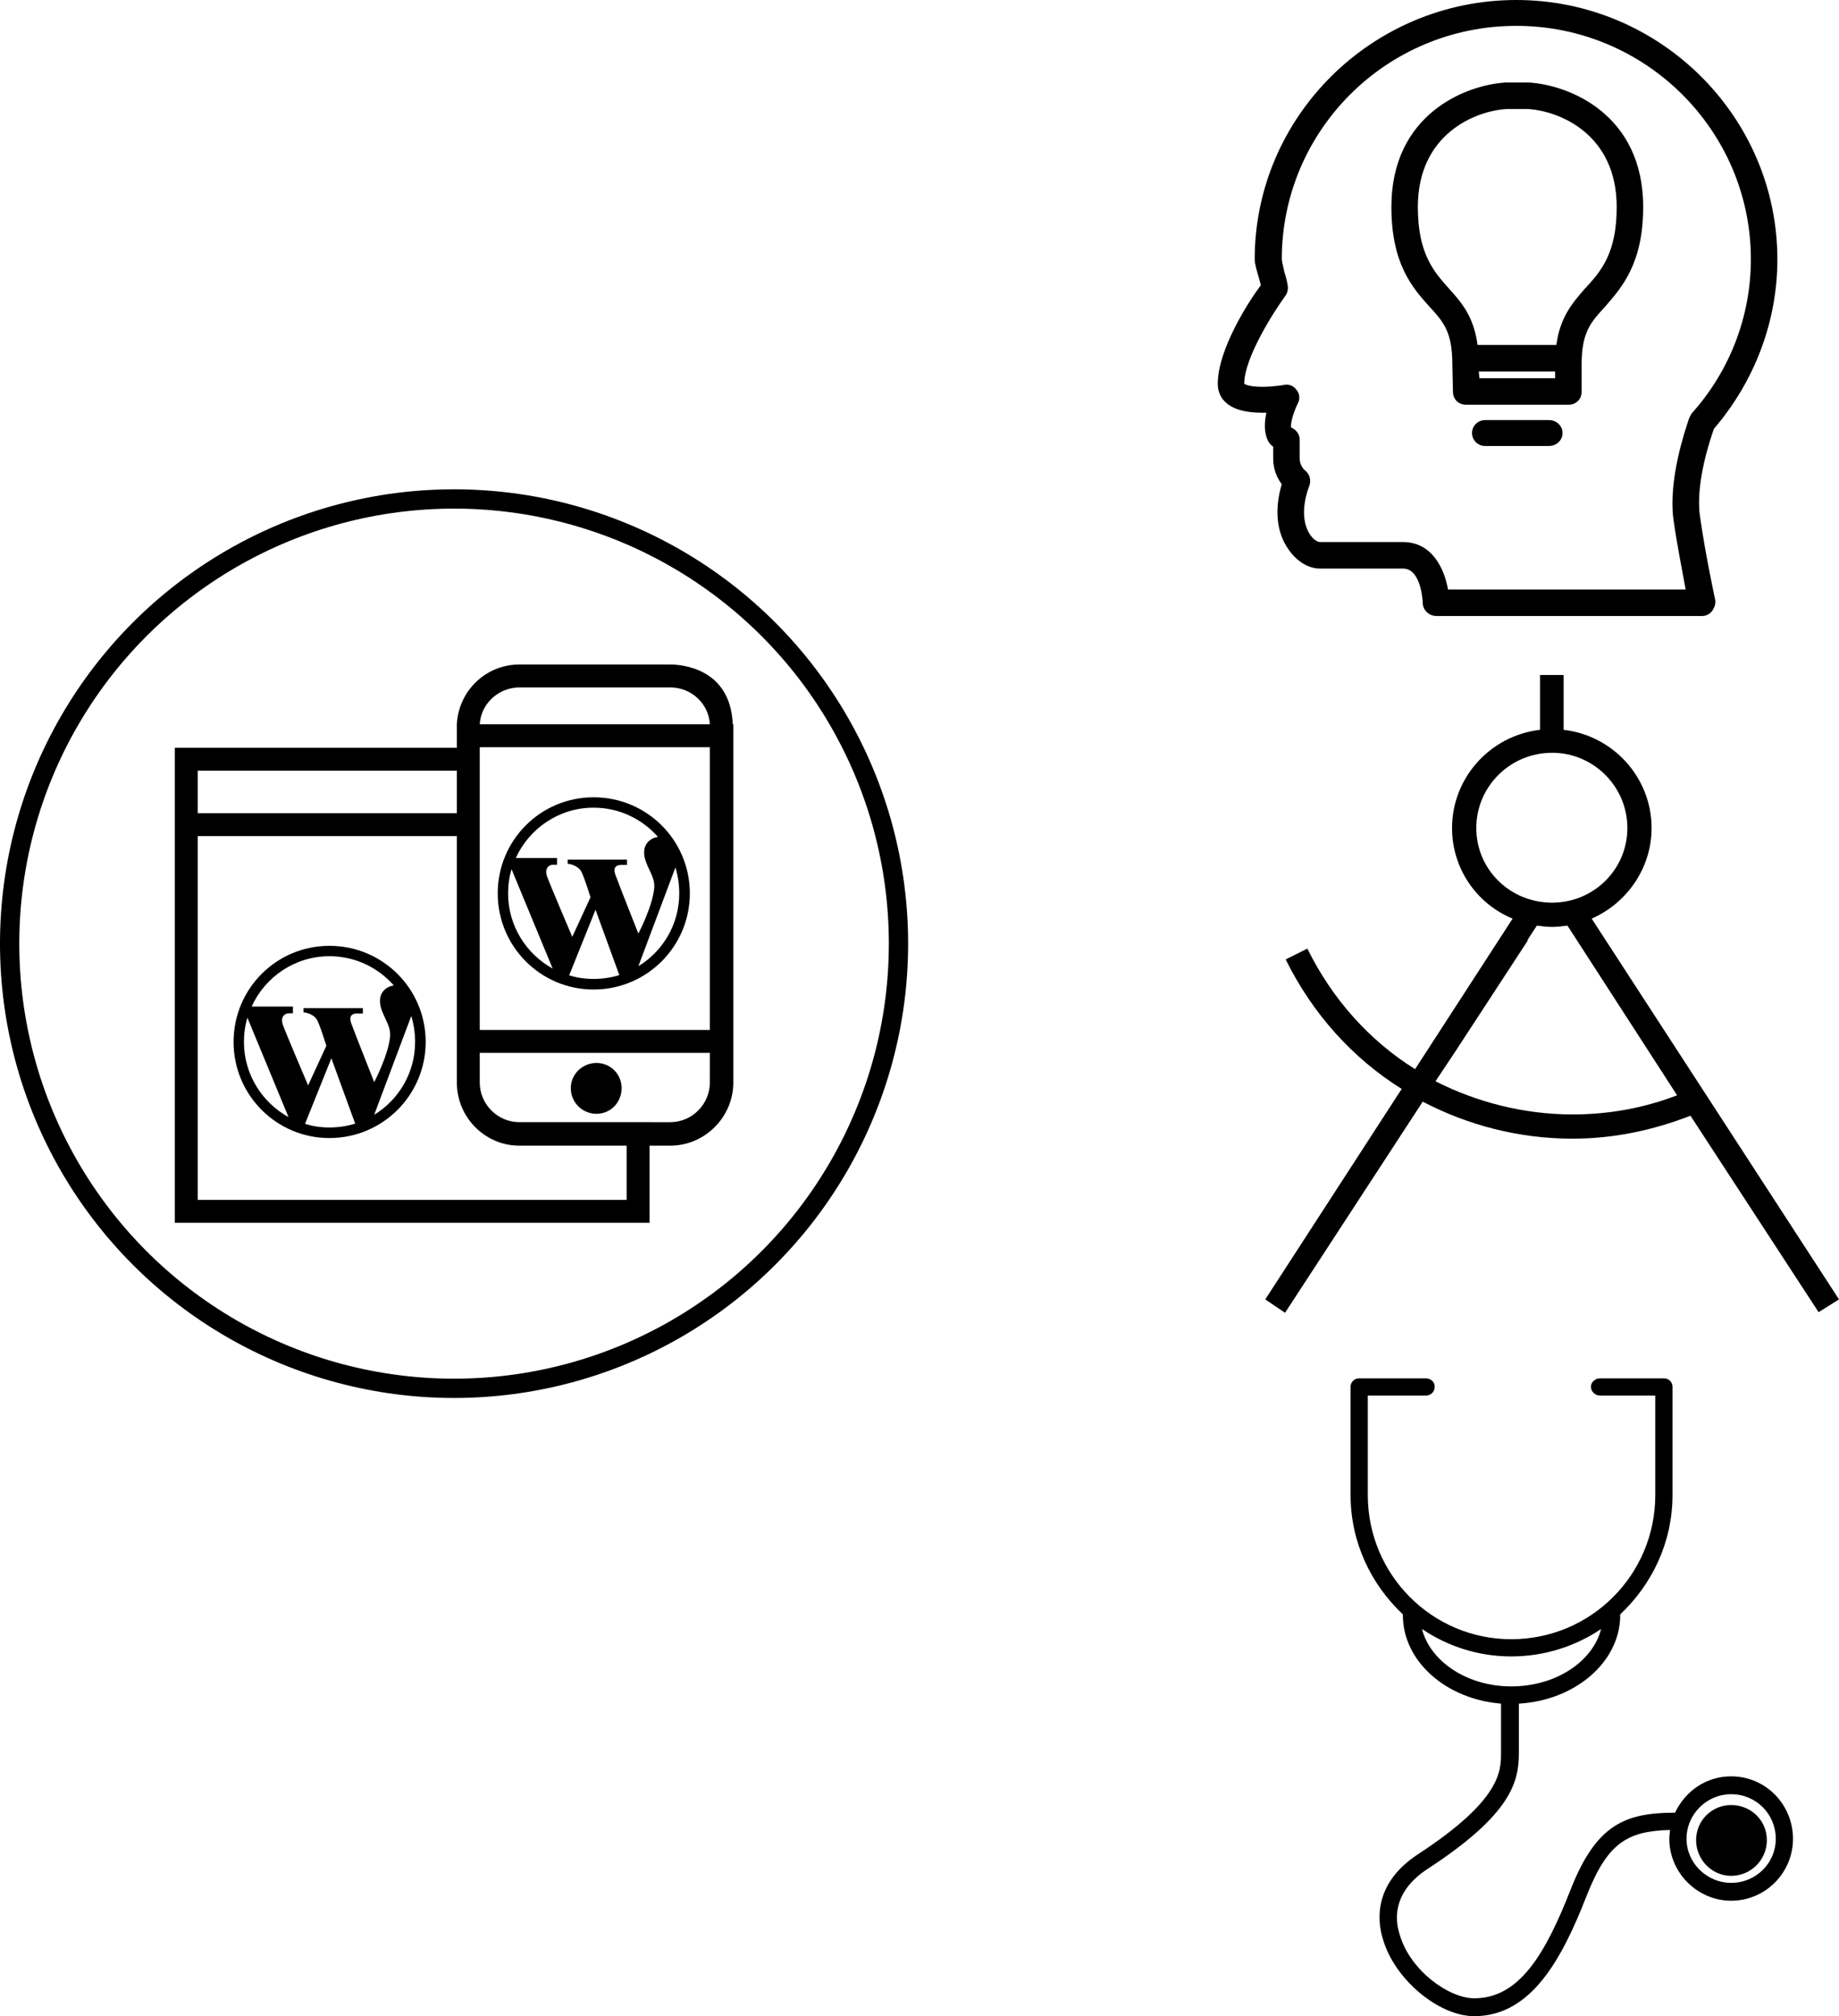 <?xml version="1.0" encoding="UTF-8" standalone="no"?>
<svg
   xmlns:dc="http://purl.org/dc/elements/1.1/"
   xmlns:cc="http://creativecommons.org/ns#"
   xmlns:rdf="http://www.w3.org/1999/02/22-rdf-syntax-ns#"
   xmlns:svg="http://www.w3.org/2000/svg"
   xmlns="http://www.w3.org/2000/svg"
   xmlns:sodipodi="http://sodipodi.sourceforge.net/DTD/sodipodi-0.dtd"
   xmlns:inkscape="http://www.inkscape.org/namespaces/inkscape"
   version="1.1"
   x="0px"
   y="0px"
   width="254.307"
   height="278.642"
   viewBox="0 0 254.307 278.642"
   xml:space="preserve"
   id="svg4546"
   sodipodi:docname="icons.svg"
   inkscape:version="0.92.2 (5c3e80d, 2017-08-06)"><defs
     id="defs4550" /><sodipodi:namedview
     pagecolor="#ffffff"
     bordercolor="#666666"
     borderopacity="1"
     objecttolerance="10"
     gridtolerance="10"
     guidetolerance="10"
     inkscape:pageopacity="0"
     inkscape:pageshadow="2"
     inkscape:window-width="1920"
     inkscape:window-height="1017"
     id="namedview4548"
     showgrid="false"
     inkscape:snap-object-midpoints="true"
     inkscape:zoom="3.3125"
     inkscape:cx="83.763546"
     inkscape:cy="145.35184"
     inkscape:window-x="-8"
     inkscape:window-y="-8"
     inkscape:window-maximized="1"
     inkscape:current-layer="svg4546"
     inkscape:snap-page="true" /><path
     style="fill:#000000;stroke:none;stroke-width:0.088"
     d="m 254.307,179.583 -34.203,-52.626 c 4.848,-2.116 8.286,-6.964 8.286,-12.517 0,-6.964 -5.289,-12.782 -12.165,-13.575 v -7.581 h -3.262 V 100.864 c -6.876,0.793 -12.165,6.611 -12.165,13.575 0,5.642 3.438,10.49 8.374,12.517 l -13.487,20.804 c -6.347,-3.967 -11.46,-9.697 -14.898,-16.661 l -2.997,1.499 c 3.702,7.493 9.256,13.663 16.043,17.895 l -18.864,29.09 2.733,1.851 19.041,-29.178 c 6.259,3.262 13.311,5.113 20.715,5.113 5.642,0 11.107,-1.146 16.308,-3.173 l 17.718,27.151 z m -50.158,-65.144 c 0,-5.73 4.672,-10.402 10.49,-10.402 5.73,0 10.402,4.672 10.402,10.402 0,5.73 -4.672,10.314 -10.402,10.314 -5.818,0 -10.49,-4.584 -10.49,-10.314 z m 13.311,39.58 c -6.699,0 -13.223,-1.675 -18.952,-4.584 l 2.645,-3.967 v 0 l 10.137,-15.515 h -0.088 l 1.322,-2.027 c 0.705,0.088 1.322,0.176 2.116,0.176 0.705,0 1.41,-0.088 2.116,-0.176 l 15.162,23.448 c -4.584,1.763 -9.432,2.645 -14.457,2.645 z"
     id="path4544"
     inkscape:connector-curvature="0" /><circle
     style="opacity:1;fill:none;stroke:#000000;stroke-width:2.667;stroke-miterlimit:4;stroke-dasharray:none;stroke-opacity:1"
     id="path4554"
     cx="62.79"
     cy="130.415"
     r="61.457" /><path
     inkscape:connector-curvature="0"
     style="fill:#000000;stroke:none;stroke-width:0.077"
     d="M 101.329,100.101 C 101.02,92.378 94.301,91.838 92.679,91.838 H 71.826 c -4.634,0 -8.418,3.63 -8.65,8.264 v 0 0.386 2.78 0.077 h -39.002 v 9.036 3.167 53.445 h 65.647 V 158.335 H 92.679 c 4.788,0 8.727,-3.939 8.727,-8.727 v -4.093 -3.167 -39.08 -2.78 -0.386 z M 71.826,95.004 H 92.679 c 2.935,0 5.329,2.24 5.483,5.097 h -31.82 c 0.154,-2.858 2.626,-5.097 5.483,-5.097 z m -44.486,11.508 h 35.836 v 5.87 H 27.34 Z m 59.314,59.314 H 27.34 v -50.278 h 35.836 v 26.8 3.167 4.093 c 0,4.788 3.862,8.727 8.65,8.727 h 14.829 z m 11.508,-16.219 c 0,3.012 -2.471,5.483 -5.483,5.483 H 89.821 71.826 c -3.012,0 -5.483,-2.471 -5.483,-5.483 V 145.514 h 31.82 z m 0,-7.26 h -31.82 v -26.8 -3.167 -9.036 -0.077 h 31.82 z m -12.203,8.032 c 0,2.008 -1.545,3.553 -3.475,3.553 -1.931,0 -3.553,-1.545 -3.553,-3.553 0,-1.931 1.622,-3.475 3.553,-3.475 1.931,0 3.475,1.545 3.475,3.475"
     id="path4566" /><path
     inkscape:connector-curvature="0"
     style="fill:#000000;stroke:none;stroke-width:0.088"
     d="m 245.564,254.136 c 0,-3.438 -2.733,-6.171 -6.171,-6.171 -3.35,0 -6.171,2.733 -6.171,6.171 0,3.35 2.821,6.082 6.171,6.082 3.438,0 6.171,-2.733 6.171,-6.082 m -36.583,-21.068 c 6.171,0 11.283,-3.438 12.429,-7.934 -3.526,2.38 -7.845,3.79 -12.429,3.79 -4.584,0 -8.815,-1.41 -12.341,-3.79 1.146,4.496 6.259,7.934 12.341,7.934 m 38.963,21.068 c 0,4.672 -3.791,8.551 -8.551,8.551 -4.672,0 -8.551,-3.879 -8.551,-8.551 0,-0.441 0.088,-0.882 0.088,-1.234 -5.906,0.176 -8.639,1.763 -11.548,9.168 -3.35,8.551 -7.581,16.572 -15.515,16.572 -4.936,0 -11.019,-5.113 -12.606,-10.578 -0.882,-2.733 -1.234,-7.845 4.848,-11.812 11.46,-7.493 11.46,-11.46 11.46,-14.016 v -6.788 c -7.581,-0.617 -13.575,-5.818 -13.575,-12.253 0,0 0,-0.088 0,-0.088 -4.408,-4.143 -7.228,-9.961 -7.228,-16.484 v -14.986 c 0,-0.617 0.529,-1.146 1.146,-1.146 h 9.256 c 0.705,0 1.234,0.529 1.234,1.146 0,0.705 -0.529,1.234 -1.234,1.234 h -8.022 v 13.752 c 0,11.019 8.903,19.922 19.834,19.922 11.019,0 19.922,-8.903 19.922,-19.922 V 192.871 h -7.669 c -0.617,0 -1.234,-0.529 -1.234,-1.234 0,-0.617 0.617,-1.146 1.234,-1.146 h 8.903 c 0.617,0 1.146,0.529 1.146,1.146 v 14.986 c 0,6.523 -2.821,12.341 -7.228,16.484 0,0 0,0.088 0,0.088 0,6.523 -6.259,11.812 -14.016,12.253 v 6.788 c 0,3.967 -0.97,8.462 -12.606,16.043 -4.584,2.997 -4.672,6.611 -3.879,9.08 1.41,4.936 6.788,8.815 10.314,8.815 6.171,0 9.785,-5.994 13.311,-14.986 3.526,-8.991 7.493,-10.666 14.457,-10.666 1.41,-2.997 4.319,-5.025 7.757,-5.025 4.76,0 8.551,3.879 8.551,8.639 m -3.614,0.176 c 0,2.733 -2.204,4.936 -4.936,4.936 -2.645,0 -4.848,-2.204 -4.848,-4.936 0,-2.733 2.204,-4.848 4.848,-4.848 2.733,0 4.936,2.116 4.936,4.848"
     id="path5144" /><path
     inkscape:connector-curvature="0"
     style="fill:#000000;stroke:none;stroke-width:0.085"
     d="m 237.016,59.252 c 5.619,-6.555 8.769,-14.813 8.769,-23.411 C 245.784,16.09 229.524,0 209.688,0 189.767,0 173.507,16.09 173.507,35.841 c 0,0.596 0.255,1.447 0.596,2.639 0.085,0.255 0.17,0.596 0.255,0.936 -1.618,2.128 -5.959,8.854 -5.959,13.621 0,1.277 0.596,4.001 6.13,4.001 0.17,0 0.426,0 0.596,0 -0.255,1.192 -0.341,2.469 0.085,3.576 0.17,0.426 0.426,0.851 0.851,1.107 v 1.618 c 0,1.618 0.596,2.809 1.192,3.576 -1.022,3.405 -0.766,6.64 0.936,9.024 1.107,1.618 2.724,2.639 4.342,2.639 H 194.024 c 2.554,0 2.724,4.682 2.724,4.767 0,0.936 0.851,1.788 1.873,1.788 h 36.777 c 0.511,0 1.022,-0.255 1.362,-0.681 0.341,-0.511 0.511,-1.022 0.426,-1.532 0,-0.085 -1.362,-6.215 -2.128,-11.748 -0.596,-4.597 1.532,-10.727 1.958,-11.918 z m -3.49,-1.277 c -0.511,1.532 -2.809,8.258 -2.128,13.706 0.511,3.661 1.277,7.406 1.703,9.79 h -32.861 c -0.511,-2.894 -2.213,-6.555 -6.215,-6.555 H 182.531 c -0.255,0 -0.851,-0.255 -1.362,-1.022 -1.107,-1.618 -1.107,-4.171 -0.085,-6.811 0.255,-0.766 0,-1.618 -0.681,-2.128 0,0 -0.681,-0.596 -0.681,-1.618 v -2.639 c 0,-0.681 -0.511,-1.362 -1.192,-1.618 -0.085,-0.596 0.341,-2.128 0.936,-3.32 0.341,-0.596 0.255,-1.362 -0.17,-1.873 -0.426,-0.596 -1.107,-0.851 -1.788,-0.681 0,0 -1.447,0.255 -2.98,0.255 -1.958,0 -2.469,-0.426 -2.469,-0.426 0,-3.576 4.086,-9.96 5.704,-12.174 0.255,-0.341 0.341,-0.766 0.341,-1.192 -0.085,-0.511 -0.17,-1.107 -0.511,-2.128 -0.085,-0.511 -0.341,-1.447 -0.341,-1.703 0,-17.793 14.472,-32.265 32.435,-32.265 17.878,0 32.435,14.472 32.435,32.265 0,7.832 -2.894,15.409 -8.173,21.283 -0.17,0.255 -0.341,0.596 -0.426,0.851 z m -19.325,0.085 h -8.854 c -0.936,0 -1.788,0.766 -1.788,1.788 0,1.022 0.851,1.788 1.788,1.788 h 8.854 c 1.022,0 1.873,-0.766 1.873,-1.788 0,-1.022 -0.851,-1.788 -1.873,-1.788 z m -2.724,-46.652 c 0,0 -0.17,0 -0.255,0 h -2.894 c 0,0 -0.17,0 -0.17,0 -5.448,0.341 -15.749,4.342 -15.749,17.197 0,7.832 2.894,11.152 5.278,13.791 1.958,2.128 3.15,3.49 3.15,8.002 l 0.085,3.746 c 0,1.022 0.766,1.788 1.788,1.788 h 14.217 c 1.022,0 1.788,-0.766 1.788,-1.788 v -3.746 c 0,-4.512 1.277,-5.874 3.235,-8.002 2.299,-2.639 5.278,-5.959 5.278,-13.791 0,-12.855 -10.301,-16.856 -15.749,-17.197 z m -6.896,40.863 -0.085,-0.936 h 10.556 v 0.936 z M 219.138,39.927 c -1.703,1.958 -3.405,3.916 -3.916,7.747 h -10.897 c -0.511,-3.831 -2.128,-5.789 -3.916,-7.747 -2.128,-2.384 -4.342,-4.853 -4.342,-11.323 0,-10.131 8.002,-13.281 12.259,-13.536 h 2.98 c 4.257,0.255 12.259,3.405 12.259,13.536 0,6.47 -2.213,8.939 -4.427,11.323 z"
     id="path5722" /><path
     inkscape:connector-curvature="0"
     style="fill:#000000;stroke:none;stroke-width:0.027"
     d="m 82.084,110.189 c -7.332,0 -13.256,5.924 -13.256,13.283 0,7.332 5.924,13.283 13.256,13.283 7.359,0 13.31,-5.951 13.31,-13.283 0,-7.359 -5.951,-13.283 -13.31,-13.283 z m 0,1.435 c 3.56,0 6.721,1.567 8.9,4.038 -0.93,0.133 -1.913,0.824 -1.913,2.152 0,1.727 1.514,3.135 1.408,4.808 -0.186,2.577 -2.205,6.402 -2.205,6.402 0,0 -2.577,-6.509 -3.135,-8.023 -0.584,-1.488 0.558,-1.461 0.824,-1.461 0.292,0 0.744,0 0.744,0 v -0.744 h -8.209 v 0.584 c 0.345,0 1.514,0.292 1.913,1.116 0.425,0.85 1.249,3.507 1.249,3.507 l -2.524,5.473 c 0,0 -3.055,-7.146 -3.48,-8.342 -0.425,-1.195 0.345,-1.621 0.77,-1.621 0.425,0 0.611,0 0.611,0 v -0.93 h -5.712 c 1.86,-4.091 5.977,-6.96 10.759,-6.96 z M 70.262,123.472 c 0,-1.169 0.159,-2.285 0.478,-3.347 l 5.685,13.735 C 72.759,131.84 70.262,127.935 70.262,123.472 Z m 8.448,11.317 3.64,-9.059 3.294,9.032 c -1.116,0.345 -2.311,0.531 -3.56,0.531 -1.169,0 -2.311,-0.159 -3.374,-0.505 z m 9.564,-1.249 5.127,-13.655 c 0.345,1.142 0.531,2.338 0.531,3.586 0,4.251 -2.258,7.996 -5.659,10.069 z"
     id="path6300" /><path
     inkscape:connector-curvature="0"
     style="fill:#000000;stroke:none;stroke-width:0.027"
     d="m 45.556,130.717 c -7.332,0 -13.256,5.924 -13.256,13.283 0,7.332 5.924,13.283 13.256,13.283 7.359,0 13.31,-5.951 13.31,-13.283 0,-7.359 -5.951,-13.283 -13.31,-13.283 z m 0,1.435 c 3.56,0 6.721,1.567 8.9,4.038 -0.93,0.133 -1.913,0.824 -1.913,2.152 0,1.727 1.514,3.135 1.408,4.808 -0.186,2.577 -2.205,6.402 -2.205,6.402 0,0 -2.577,-6.509 -3.135,-8.023 -0.584,-1.488 0.558,-1.461 0.824,-1.461 0.292,0 0.744,0 0.744,0 v -0.744 h -8.209 v 0.584 c 0.345,0 1.514,0.292 1.913,1.116 0.425,0.85 1.249,3.507 1.249,3.507 l -2.524,5.473 c 0,0 -3.055,-7.146 -3.48,-8.342 -0.425,-1.195 0.345,-1.621 0.77,-1.621 0.425,0 0.611,0 0.611,0 v -0.93 h -5.712 c 1.86,-4.091 5.977,-6.96 10.759,-6.96 z M 33.734,144 c 0,-1.169 0.159,-2.285 0.478,-3.347 l 5.685,13.735 C 36.231,152.368 33.734,148.463 33.734,144 Z m 8.448,11.317 3.64,-9.059 3.294,9.032 c -1.116,0.345 -2.311,0.531 -3.56,0.531 -1.169,0 -2.311,-0.159 -3.374,-0.505 z m 9.564,-1.249 5.127,-13.655 c 0.345,1.142 0.531,2.338 0.531,3.586 0,4.251 -2.258,7.996 -5.659,10.069 z"
     id="path6300-9" /></svg>